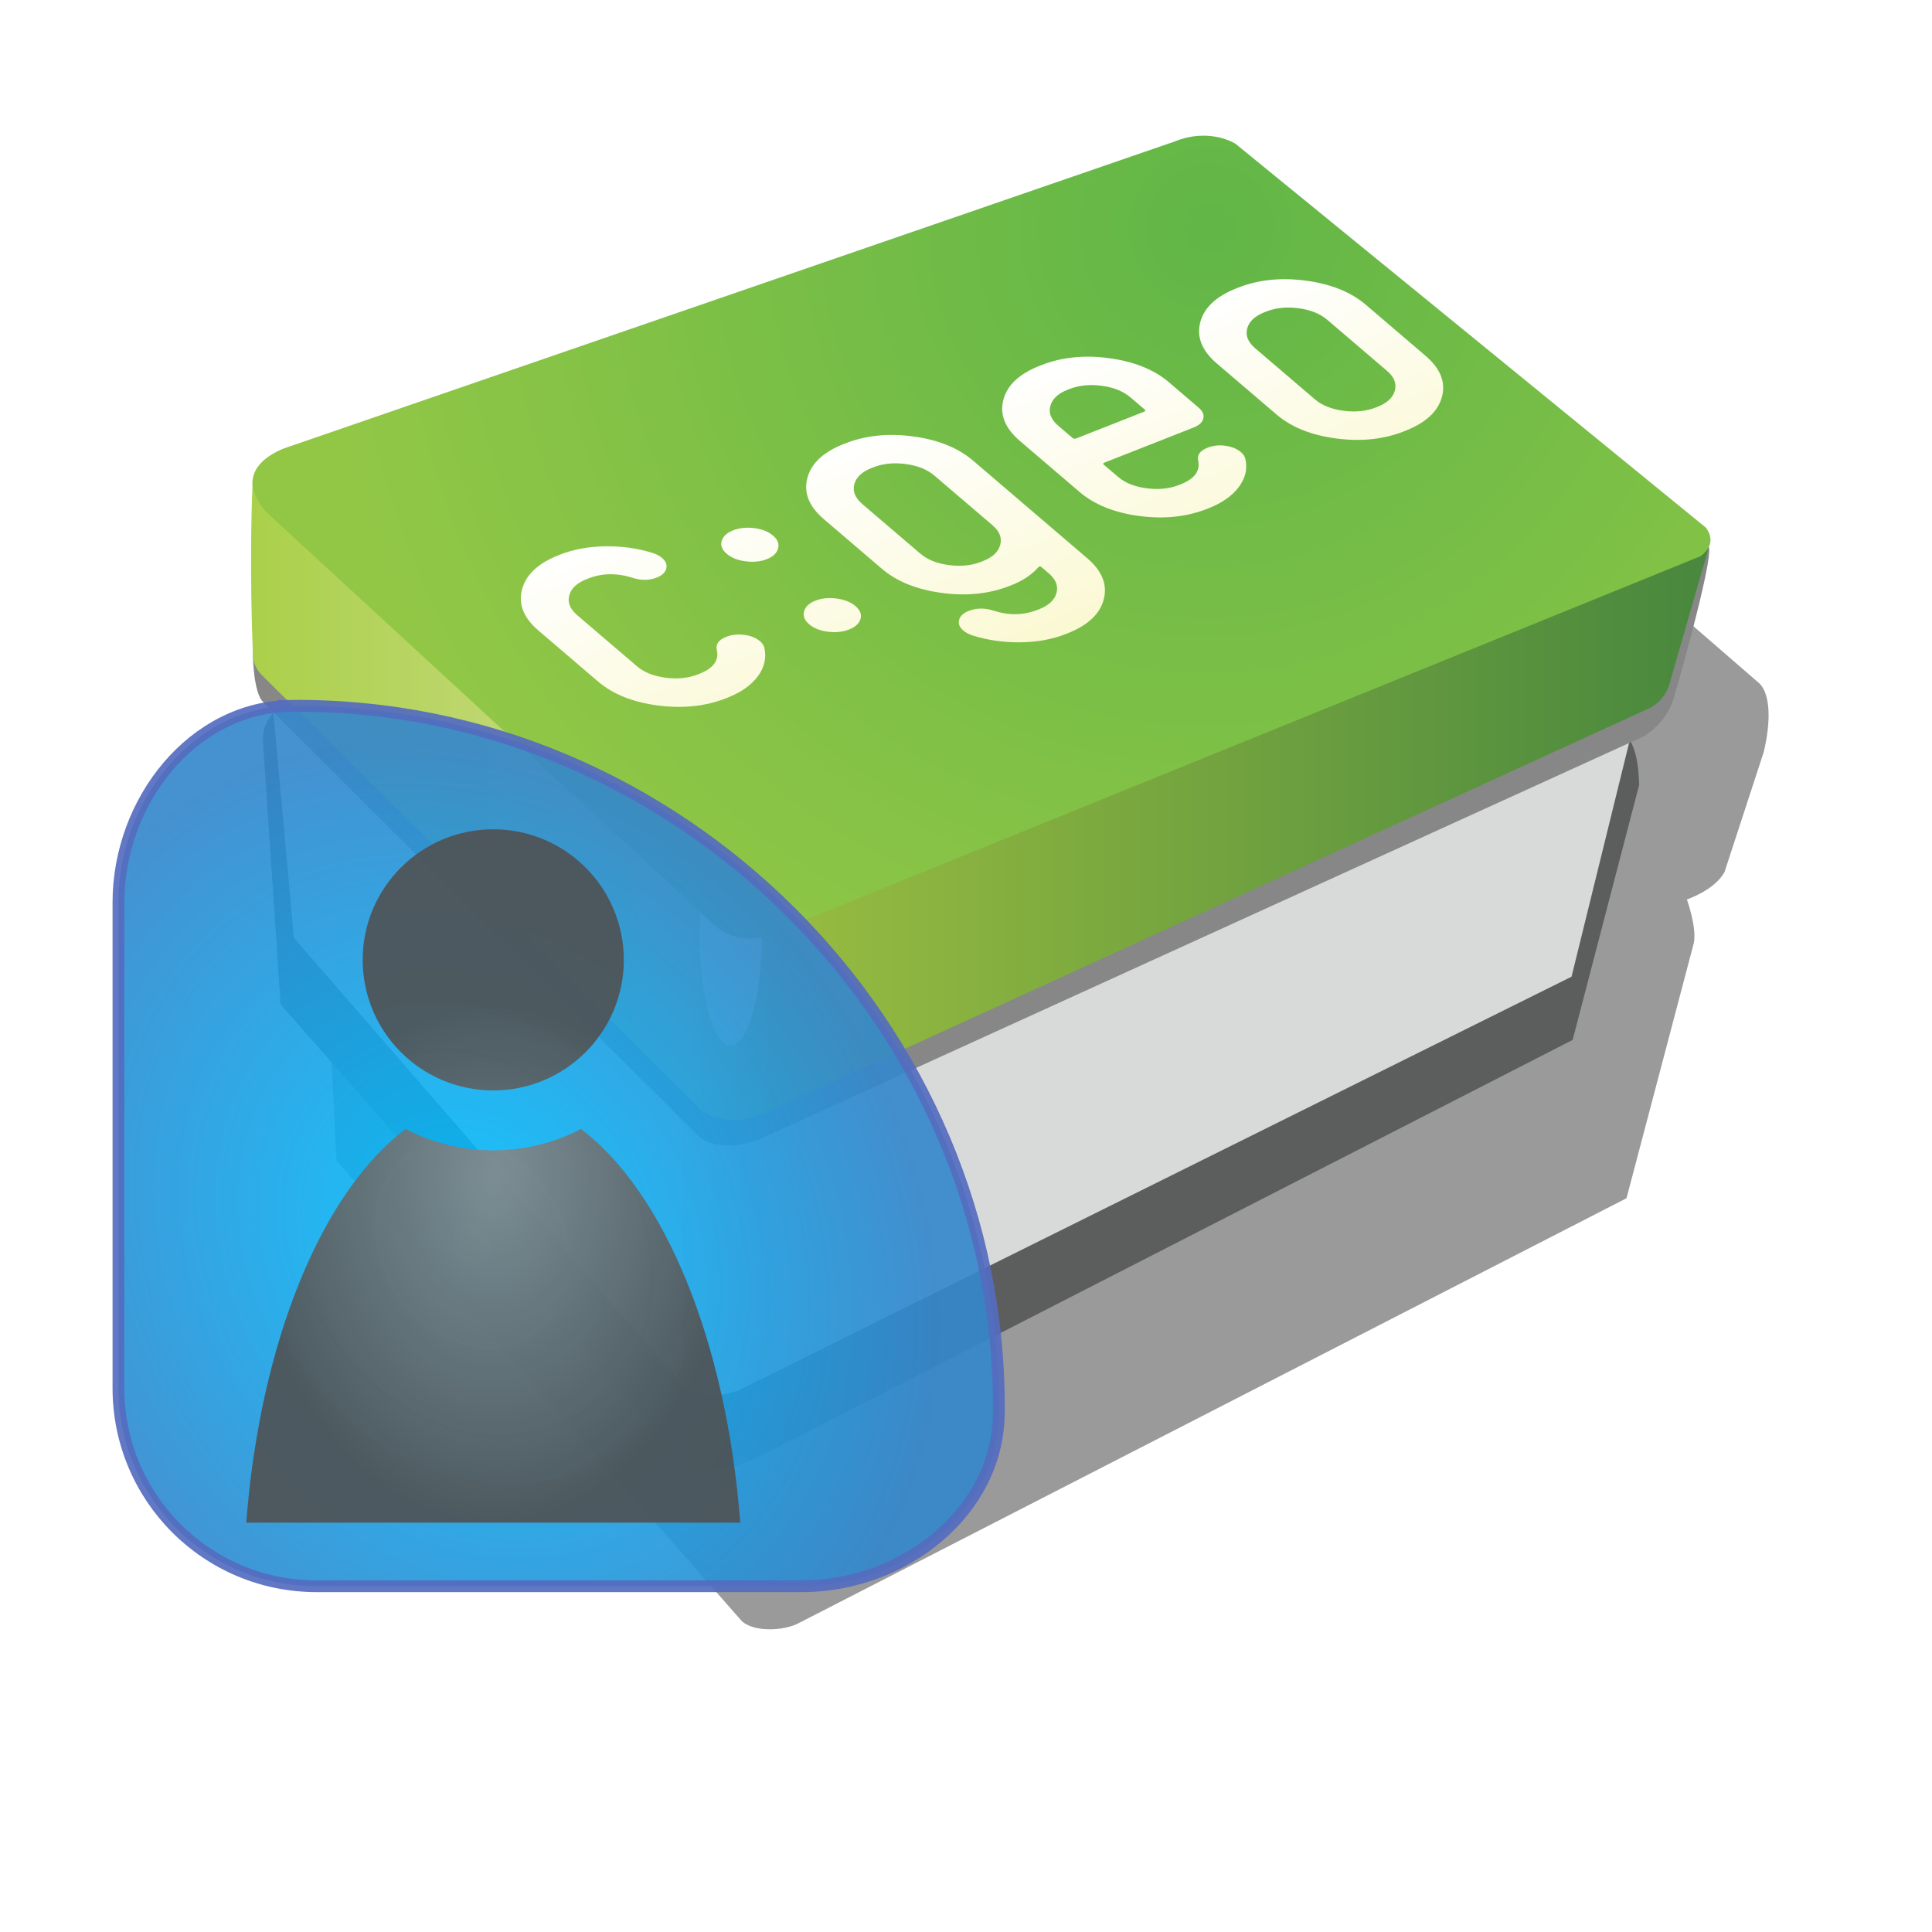 <svg xmlns="http://www.w3.org/2000/svg" xmlns:svg="http://www.w3.org/2000/svg" xmlns:xlink="http://www.w3.org/1999/xlink" id="svg2985" width="512" height="512" version="1.1"><defs id="defs2989"><linearGradient id="linearGradient3837"><stop id="stop3839" offset="0" style="stop-color:#fbf9d4;stop-opacity:1"/><stop id="stop3841" offset="1" style="stop-color:#fff;stop-opacity:1"/></linearGradient><linearGradient id="linearGradient3936"><stop id="stop3938" offset="0" style="stop-color:#f7991d;stop-opacity:1"/><stop id="stop3940" offset="1" style="stop-color:#f8b339;stop-opacity:1"/></linearGradient><linearGradient id="linearGradient3928"><stop style="stop-color:#000;stop-opacity:.128" id="stop3930" offset="0"/><stop style="stop-color:#000;stop-opacity:.073" id="stop3932" offset="1"/></linearGradient><linearGradient id="linearGradient3863"><stop id="stop3865" offset="0" style="stop-color:#ffc34a;stop-opacity:1"/><stop id="stop3867" offset="1" style="stop-color:#f9a62f;stop-opacity:1"/></linearGradient><linearGradient id="linearGradient3801"><stop id="stop3803" offset="0" style="stop-color:#fff;stop-opacity:.1"/><stop id="stop3805" offset="1" style="stop-color:#fff;stop-opacity:0"/></linearGradient><linearGradient id="linearGradient3890"><stop id="stop3892" offset="0" style="stop-color:#fff;stop-opacity:1"/><stop style="stop-color:#fff;stop-opacity:1" id="stop3900" offset=".292"/><stop style="stop-color:#d8dada;stop-opacity:1" id="stop3898" offset=".359"/><stop id="stop3894" offset="1" style="stop-color:#d8dada;stop-opacity:1"/></linearGradient><linearGradient id="linearGradient3864"><stop id="stop3866" offset="0" style="stop-color:#aad04a;stop-opacity:1"/><stop style="stop-color:#cfdc8d;stop-opacity:1" id="stop3872" offset=".298"/><stop id="stop3882" offset=".36" style="stop-color:#98bc40;stop-opacity:1"/><stop id="stop3868" offset="1" style="stop-color:#48873e;stop-opacity:1"/></linearGradient><linearGradient id="linearGradient3838"><stop id="stop3840" offset="0" style="stop-color:#61b647;stop-opacity:1"/><stop id="stop3842" offset="1" style="stop-color:#92c746;stop-opacity:1"/></linearGradient><linearGradient id="linearGradient3828"><stop style="stop-color:#000;stop-opacity:.133" id="stop3830" offset="0"/><stop style="stop-color:#000;stop-opacity:.111" id="stop3832" offset="1"/></linearGradient><linearGradient id="linearGradient3796"><stop id="stop3798" offset="0" style="stop-color:#000;stop-opacity:.056"/><stop id="stop3800" offset="1" style="stop-color:#000;stop-opacity:.106"/></linearGradient><linearGradient id="linearGradient3810" x1="335.739" x2="496.041" y1="344.358" y2="344.358" gradientUnits="userSpaceOnUse" xlink:href="#linearGradient3796"/><linearGradient id="linearGradient3880" x1="66.473" x2="453.377" y1="197.857" y2="197.857" gradientTransform="translate(0,14)" gradientUnits="userSpaceOnUse" xlink:href="#linearGradient3864"/><linearGradient id="linearGradient3896" x1="70.627" x2="435.788" y1="258.149" y2="258.149" gradientTransform="translate(0,14)" gradientUnits="userSpaceOnUse" xlink:href="#linearGradient3890"/><filter id="filter3916" width="2.476" height="1.515" x="-.738" y="-.257"><feGaussianBlur id="feGaussianBlur3918" stdDeviation="5.751"/></filter><radialGradient id="radialGradient3922" cx="283.496" cy="-10.862" r="193.2" fx="283.496" fy="-10.862" gradientTransform="matrix(-0.664,1.029,-1.021,-0.659,497.869,-238.562)" gradientUnits="userSpaceOnUse" xlink:href="#linearGradient3838"/><linearGradient id="linearGradient3843" x1="72.744" x2="73.038" y1="272.043" y2="196.94" gradientTransform="translate(-4.101,5.462)" gradientUnits="userSpaceOnUse" xlink:href="#linearGradient3837"/><filter style="color-interpolation-filters:sRGB" id="filter4143"><feFlood id="feFlood4145" flood-color="#FFF" flood-opacity=".5" result="flood"/><feComposite id="feComposite4147" in="flood" in2="SourceGraphic" operator="in" result="composite1"/><feGaussianBlur id="feGaussianBlur4149" in="composite" result="blur" stdDeviation=".7"/><feOffset id="feOffset4151" dx="1.5" dy="0" result="offset"/><feComposite id="feComposite4153" in="SourceGraphic" in2="offset" operator="over" result="fbSourceGraphic"/><feColorMatrix id="feColorMatrix4297" in="fbSourceGraphic" result="fbSourceGraphicAlpha" values="0 0 0 -1 0 0 0 0 -1 0 0 0 0 -1 0 0 0 0 1 0"/><feFlood id="feFlood4299" flood-color="#000" flood-opacity=".4" in="fbSourceGraphic" result="flood"/><feComposite id="feComposite4301" in="flood" in2="fbSourceGraphic" operator="in" result="composite1"/><feGaussianBlur id="feGaussianBlur4303" in="composite" result="blur" stdDeviation=".8"/><feOffset id="feOffset4305" dx=".4" dy="-2.5" result="offset"/><feComposite id="feComposite4307" in="fbSourceGraphic" in2="offset" operator="over" result="composite2"/></filter><linearGradient id="linearGradient2045" x1="72.744" x2="73.038" y1="272.043" y2="196.94" gradientTransform="translate(-4.101,5.462)" gradientUnits="userSpaceOnUse" xlink:href="#linearGradient3837"/><linearGradient id="linearGradient2047" x1="72.744" x2="73.038" y1="272.043" y2="196.94" gradientTransform="translate(-4.101,5.462)" gradientUnits="userSpaceOnUse" xlink:href="#linearGradient3837"/><linearGradient id="linearGradient2049" x1="72.744" x2="73.038" y1="272.043" y2="196.94" gradientTransform="translate(-4.101,5.462)" gradientUnits="userSpaceOnUse" xlink:href="#linearGradient3837"/><linearGradient id="linearGradient2051" x1="72.744" x2="73.038" y1="272.043" y2="196.94" gradientTransform="translate(-4.101,5.462)" gradientUnits="userSpaceOnUse" xlink:href="#linearGradient3837"/><linearGradient id="linearGradient2053" x1="72.744" x2="73.038" y1="272.043" y2="196.94" gradientTransform="translate(-4.101,5.462)" gradientUnits="userSpaceOnUse" xlink:href="#linearGradient3837"/><radialGradient id="radialGradient6133" cx="120.815" cy="380.254" r="155.755" fx="120.815" fy="380.254" gradientTransform="matrix(0.625,-0.41,0.492,0.75,-161.402,178.542)" gradientUnits="userSpaceOnUse" xlink:href="#linearGradient6127"/><linearGradient id="linearGradient6127"><stop id="stop6129" offset="0" style="stop-color:#00c0ff;stop-opacity:1"/><stop id="stop6131" offset="1" style="stop-color:#3486cb;stop-opacity:1"/></linearGradient><radialGradient id="radialGradient4565" cx="357.5" cy="439.172" r="129.875" fx="357.5" fy="439.172" gradientTransform="matrix(1,0,0,1.404,0,-177.263)" gradientUnits="userSpaceOnUse" xlink:href="#linearGradient4555"/><linearGradient id="linearGradient4555"><stop id="stop4557" offset="0" style="stop-color:#898989;stop-opacity:1"/><stop id="stop4559" offset="1" style="stop-color:#505050;stop-opacity:1"/></linearGradient><radialGradient id="radialGradient6135" cx="357.5" cy="439.172" r="129.875" fx="357.5" fy="439.172" gradientTransform="matrix(1,0,0,1.404,0,-177.263)" gradientUnits="userSpaceOnUse" xlink:href="#linearGradient4555"/><radialGradient id="radialGradient6137" cx="357.5" cy="439.172" r="129.875" fx="357.5" fy="439.172" gradientTransform="matrix(1,0,0,1.404,0,-177.263)" gradientUnits="userSpaceOnUse" xlink:href="#linearGradient4555"/></defs><path id="path3924" d="m 442.884,160.844 23.485,20.367 c 2.792,2.939 2.978,9.951 1.039,18.081 l -10.391,31.798 c -2.645,4.85 -9.976,7.274 -9.976,7.274 0,0 2.605,7.169 1.87,11.431 L 431.038,317.547 211.986,429.983 c -4.409,2.498 -13.15,2.549 -15.795,-0.831 L 89.159,307.571 86.041,242.936 Z" style="fill:#000;fill-opacity:.398;stroke:none"/><path id="path3920" d="m 423.825,189.467 c 9.405,3.527 10.287,11.169 10.581,18.517 l -17.635,67.6 -215.734,110.512 c -13.232,6.036 -18.603,3.527 -24.101,-3.233 L 74.361,266.179 69.658,195.933 c -0.208,-7.482 9.405,-12.344 9.405,-12.344 z" style="fill:#5c5d5d;fill-opacity:1;stroke:none"/><path id="path3884" d="m 435.288,182.413 -18.811,76.418 -220.73,109.63 c -6.235,2.078 -10.747,1.838 -14.696,-1.176 L 77.887,248.544 71.127,174.478 Z" style="fill:url(#linearGradient3896);fill-opacity:1;stroke:none;stroke-width:1px;stroke-linecap:butt;stroke-linejoin:miter;stroke-opacity:1"/><path id="path3818" d="m 452.877,144.924 c 1.176,3.968 -9.359,40.282 -9.359,40.282 -2.494,7.586 -8.671,10.287 -8.671,10.287 L 201.332,301.89 c -7.17,2.91 -14.013,1.627 -16.459,-1.029 L 69.364,185.646 c -2.39,-3.325 -2.351,-12.932 -2.351,-12.932 z" style="fill:#868786;fill-opacity:1;stroke:none"/><path id="path3816" d="m 452.877,144.924 -10.535,36.608 c -1.361,4.47 -5.29,6.172 -5.29,6.172 l -235.132,107.573 c -10.703,3.949 -16.165,-1.176 -16.165,-1.176 L 69.658,179.18 c -3.117,-2.91 -2.645,-6.466 -2.645,-6.466 0,0 -1.053,-22.112 -0.039,-45.771 z" style="fill:url(#linearGradient3880);fill-opacity:1;stroke:none"/><ellipse id="path3902" cx="185.592" cy="226.65" rx="9.352" ry="26.81" transform="matrix(0.883,0,0,1.087,29.762,1.556)" style="fill:#ffffd0;fill-opacity:.944;stroke:none;filter:url(#filter3916)"/><path id="path3814" d="M 327.421,38.101 452.041,139.796 c 3.527,4.703 -1.47,7.642 -1.47,7.642 l -246.007,99.931 c -5.771,2.8 -11.578,0.834 -14.696,-1.763 L 70.54,135.681 c -10.581,-12.051 5.29,-17.047 5.29,-17.047 L 311.256,37.513 c 9.405,-3.821 16.165,0.588 16.165,0.588 z" style="fill:url(#radialGradient3922);fill-opacity:1;stroke:none;stroke-width:1px;stroke-linecap:butt;stroke-linejoin:miter;stroke-opacity:1"/><g id="text3833" transform="matrix(1.049,-0.413,0.764,0.653,0,14)" style="font-style:normal;font-variant:normal;font-weight:400;font-stretch:normal;font-size:27.524px;line-height:125%;font-family:'232MKSDRoundMedium';-inkscape-font-specification:'232MKSDRoundMedium';letter-spacing:0;word-spacing:0;fill:url(#linearGradient3843);fill-opacity:1;stroke:none;filter:url(#filter4143)"><path id="path4310" d="m 9.896,251.443 c -1.651,3.04 -3.947,5.435 -6.887,7.185 -2.94,1.75 -6.128,2.625 -9.563,2.625 h -0.396 c -5.153,0 -9.562,-1.816 -13.228,-5.449 -3.666,-3.633 -5.499,-8.025 -5.499,-13.178 v -20.711 c -6e-6,-5.151 1.833,-9.56 5.499,-13.227 3.666,-3.667 8.075,-5.5 13.228,-5.501 h 0.396 c 3.369,6e-5 6.523,0.875 9.463,2.626 2.94,1.751 5.236,4.113 6.887,7.087 0.397,0.726 0.596,1.518 0.596,2.377 -4.2e-5,1.321 -0.479,2.46 -1.438,3.419 -0.959,0.959 -2.098,1.438 -3.419,1.438 -1.915,4e-5 -3.335,-0.859 -4.261,-2.576 -1.718,-3.105 -4.327,-4.657 -7.829,-4.657 h -0.396 c -2.443,4e-5 -4.54,0.875 -6.291,2.625 -1.751,1.75 -2.626,3.88 -2.626,6.39 v 20.711 c -1.6e-5,2.443 0.875,4.54 2.626,6.291 1.751,1.751 3.848,2.626 6.291,2.626 h 0.396 c 3.502,1e-5 6.111,-1.586 7.829,-4.757 0.925,-1.718 2.346,-2.576 4.261,-2.576 1.387,2e-5 2.559,0.479 3.517,1.436 0.958,0.958 1.436,2.131 1.436,3.52 -4.3e-5,0.792 -0.198,1.551 -0.593,2.277 z" style="font-size:99.088px;fill:url(#linearGradient2045)"/><path id="path4312" d="m 34.109,221.222 c -1.8e-5,1.585 -0.578,2.955 -1.733,4.111 -1.155,1.156 -2.526,1.734 -4.113,1.734 -1.585,3e-5 -2.955,-0.578 -4.111,-1.734 -1.156,-1.156 -1.734,-2.526 -1.734,-4.111 -6e-6,-1.651 0.578,-3.038 1.734,-4.161 1.156,-1.123 2.526,-1.684 4.111,-1.684 1.587,5e-5 2.957,0.561 4.113,1.684 1.155,1.123 1.733,2.51 1.733,4.161 z m 0,28.537 c -1.8e-5,1.651 -0.578,3.039 -1.733,4.162 -1.155,1.124 -2.526,1.686 -4.113,1.686 -1.585,0 -2.955,-0.562 -4.111,-1.686 -1.156,-1.124 -1.734,-2.511 -1.734,-4.162 -6e-6,-1.585 0.578,-2.955 1.734,-4.111 1.156,-1.156 2.526,-1.734 4.111,-1.734 1.587,1e-5 2.957,0.578 4.113,1.734 1.155,1.156 1.733,2.526 1.733,4.111 z" style="font-size:99.088px;fill:url(#linearGradient2047)"/><path id="path4314" d="m 83.877,261.849 c -4.3e-5,5.153 -1.817,9.562 -5.451,13.228 -3.634,3.666 -8.027,5.499 -13.18,5.499 h -0.396 c -3.435,-2e-5 -6.622,-0.892 -9.562,-2.675 -2.939,-1.783 -5.234,-4.161 -6.885,-7.135 -0.397,-0.726 -0.596,-1.518 -0.596,-2.377 -7e-6,-1.322 0.479,-2.462 1.436,-3.42 0.958,-0.958 2.098,-1.436 3.42,-1.436 1.982,0 3.435,0.859 4.361,2.576 1.651,3.105 4.26,4.657 7.826,4.657 h 0.396 c 2.445,-1e-5 4.543,-0.875 6.293,-2.626 1.75,-1.751 2.625,-3.848 2.625,-6.291 v -2.576 c -3.4e-5,-0.331 -0.164,-0.429 -0.493,-0.296 -2.643,1.387 -5.451,2.08 -8.425,2.08 h -0.396 c -5.153,0 -9.546,-1.833 -13.178,-5.499 -3.633,-3.666 -5.449,-8.075 -5.449,-13.228 v -20.115 c -6e-6,-5.153 1.816,-9.562 5.449,-13.228 3.633,-3.666 8.025,-5.499 13.178,-5.499 h 0.396 c 5.153,6e-5 9.546,1.833 13.18,5.499 3.634,3.666 5.451,8.075 5.451,13.228 z m -9.713,-19.519 v -20.115 c -3.4e-5,-2.51 -0.875,-4.64 -2.625,-6.391 -1.75,-1.751 -3.847,-2.626 -6.293,-2.626 h -0.396 c -2.443,5e-5 -4.54,0.875 -6.291,2.626 -1.751,1.751 -2.626,3.881 -2.626,6.391 v 20.115 c -1.6e-5,2.443 0.875,4.54 2.626,6.291 1.751,1.751 3.848,2.626 6.291,2.626 h 0.396 c 2.445,1e-5 4.543,-0.875 6.293,-2.626 1.75,-1.751 2.625,-3.848 2.625,-6.291 z" style="font-size:99.088px;fill:url(#linearGradient2049)"/><path id="path4316" d="m 133.614,232.22 c -4e-5,1.387 -0.463,2.56 -1.388,3.518 -0.925,0.959 -2.082,1.438 -3.468,1.438 h -22.492 c -0.397,2e-5 -0.596,0.165 -0.596,0.496 v 4.953 c -2e-5,2.443 0.875,4.54 2.626,6.291 1.751,1.751 3.848,2.626 6.291,2.626 h 0.396 c 3.502,1e-5 6.111,-1.552 7.829,-4.657 0.925,-1.718 2.346,-2.576 4.261,-2.576 1.387,2e-5 2.543,0.479 3.468,1.436 0.925,0.958 1.388,2.098 1.388,3.42 -4e-5,0.859 -0.199,1.651 -0.596,2.377 -1.585,2.974 -3.847,5.335 -6.787,7.085 -2.94,1.75 -6.128,2.625 -9.563,2.625 h -0.396 c -5.153,0 -9.546,-1.816 -13.178,-5.449 -3.633,-3.633 -5.449,-8.025 -5.449,-13.178 v -20.711 c -6e-6,-5.151 1.816,-9.56 5.449,-13.227 3.633,-3.667 8.025,-5.5 13.178,-5.501 h 0.396 c 5.153,6e-5 9.546,1.834 13.18,5.501 3.634,3.667 5.451,8.076 5.451,13.227 z m -9.713,-5.349 v -4.956 c -4e-5,-2.51 -0.875,-4.64 -2.625,-6.39 -1.75,-1.75 -3.847,-2.625 -6.293,-2.625 h -0.396 c -2.443,4e-5 -4.54,0.875 -6.291,2.625 -1.751,1.75 -2.626,3.88 -2.626,6.39 v 4.956 c -2e-5,0.331 0.199,0.496 0.596,0.496 h 17.043 c 0.395,3e-5 0.593,-0.165 0.593,-0.496 z" style="font-size:99.088px;fill:url(#linearGradient2051)"/><path id="path4318" d="m 183.352,242.625 c -4e-5,5.153 -1.817,9.546 -5.451,13.178 -3.634,3.633 -8.027,5.449 -13.18,5.449 h -0.396 c -5.153,0 -9.546,-1.816 -13.178,-5.449 -3.633,-3.633 -5.449,-8.025 -5.449,-13.178 v -20.711 c 0,-5.151 1.816,-9.56 5.449,-13.227 3.633,-3.667 8.025,-5.5 13.178,-5.501 h 0.396 c 5.153,6e-5 9.546,1.834 13.18,5.501 3.634,3.667 5.451,8.076 5.451,13.227 z m -9.713,0 v -20.711 c -3e-5,-2.51 -0.875,-4.64 -2.625,-6.39 -1.75,-1.75 -3.847,-2.625 -6.293,-2.625 h -0.396 c -2.443,4e-5 -4.54,0.875 -6.291,2.625 -1.751,1.75 -2.626,3.88 -2.626,6.39 v 20.711 c -1e-5,2.443 0.875,4.54 2.626,6.291 1.751,1.751 3.848,2.626 6.291,2.626 h 0.396 c 2.445,1e-5 4.543,-0.875 6.293,-2.626 1.75,-1.751 2.625,-3.848 2.625,-6.291 z" style="font-size:99.088px;fill:url(#linearGradient2053)"/></g><g id="g157" transform="translate(23.915,-84.738)"><path style="opacity:.915;fill:url(#radialGradient6133);fill-opacity:1;stroke:#546cbf;stroke-width:3.125;stroke-linecap:butt;stroke-miterlimit:4;stroke-dasharray:none;stroke-opacity:1" id="path4571" d="m 53.302,271.791 c -26.116,0.241 -45.829,25.272 -45.829,52.102 v 128.663 c 0,29.108 23.439,52.547 52.547,52.547 H 188.683 c 26.83,0 51.861,-19.713 52.102,-45.829 C 241.733,356.652 155.924,270.843 53.302,271.791 Z"/><g id="g4019" transform="matrix(0.504,0,0,0.504,-73.375,175.044)" style="opacity:.889;fill:url(#radialGradient4565);fill-opacity:1"><path id="path4009" d="m 311.406,414.469 c -43.807,32.972 -76.511,111.562 -83.781,207 h 259.75 c -7.27,-95.438 -39.974,-174.028 -83.781,-207 -13.8,7.168 -29.469,11.219 -46.094,11.219 -16.625,0 -32.294,-4.051 -46.094,-11.219 z" style="fill:url(#radialGradient6135);fill-opacity:1;stroke:none"/><circle id="path4011" cx="357.495" cy="233.201" r="68.658" transform="translate(0,92.333)" style="fill:url(#radialGradient6137);fill-opacity:1;stroke:none"/></g></g></svg>
